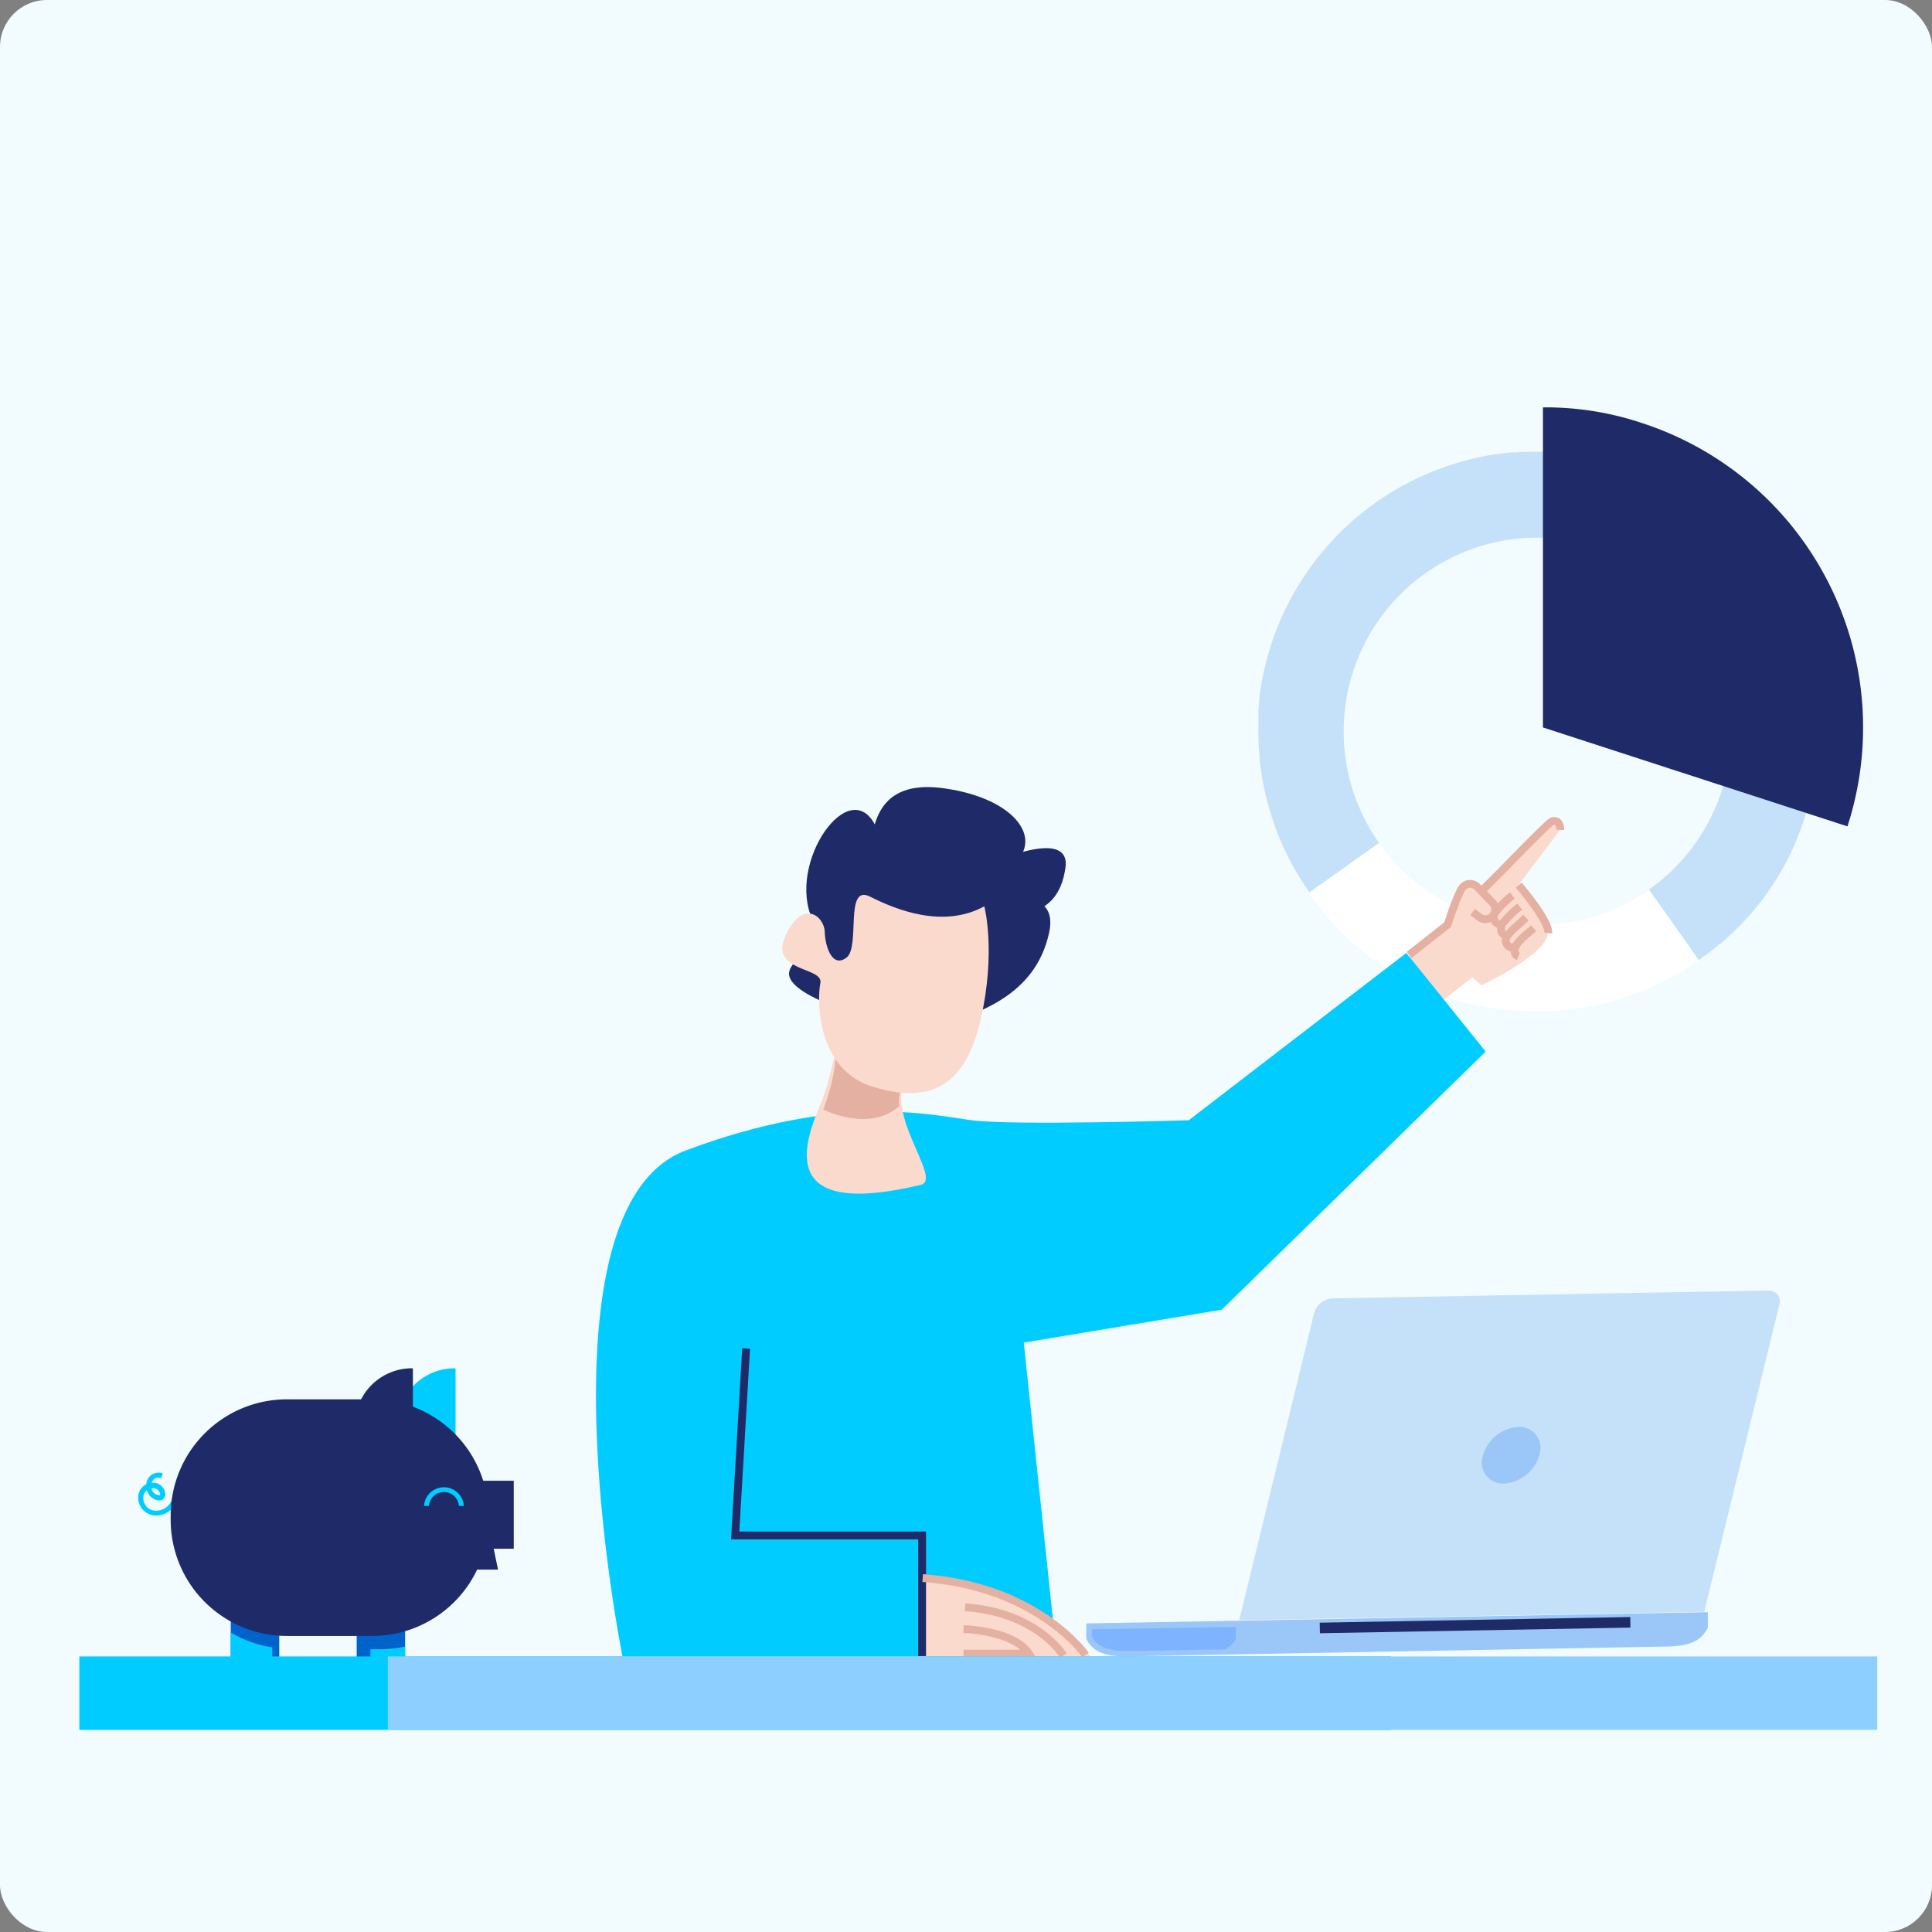 <svg xmlns="http://www.w3.org/2000/svg" viewBox="0 0 247 247"><rect x="0" y="0" width="247" height="247" fill="#808080" stroke="none"/><defs><style>.cls-1{fill:#f2fcff;}.cls-2{fill:#c5e1f9;}.cls-3{fill:#fff;}.cls-4{fill:#1f2a68;}.cls-5{fill:#fadacd;}.cls-10,.cls-6{fill:none;stroke-miterlimit:10;}.cls-6{stroke:#e4b0a2;}.cls-7{fill:#0cf;}.cls-8{fill:#9ac7f7;}.cls-9{fill:#7eb3ff;}.cls-10{stroke:#1f2a68;}.cls-11{fill:#e4b0a2;}.cls-12{fill:#0063cb;}.cls-13{fill:#8dcfff;}</style></defs><g id="Layer_2" data-name="Layer 2"><g id="Layer_1-2" data-name="Layer 1"><rect class="cls-1" width="247" height="247" rx="6"/><path class="cls-2" d="M218.93,121.45a34.41,34.41,0,0,0,13.33-25.51c0-.64.07-1.27.08-1.92h0a34.41,34.41,0,0,0-1.59-11.08,1.76,1.76,0,0,1-.1-.3,2.46,2.46,0,0,0,.09.29L220.2,86.19a24.57,24.57,0,0,1,1.1,7.66h0a24.74,24.74,0,0,1-10.49,19.88l6.37,9C217.77,122.34,218.36,121.9,218.93,121.45Z"/><path class="cls-2" d="M176.31,107.77A24.76,24.76,0,1,1,220.2,86.19l10.54-3.27a2.46,2.46,0,0,1-.09-.29c-.15-.44-.29-.88-.45-1.31,0-.12-.09-.25-.14-.37a35.14,35.14,0,0,0-31.55-23.19l-1,0-.45,0H197c-.48,0-1,0-1.43,0h-.43c-.37,0-.74,0-1.12.07l-.77,0-.62.07-1.28.16h-.07a36,36,0,0,0-8.73,2.47l-1,.44,0,0A35.83,35.83,0,0,0,161,89.26c0,.07,0,.14,0,.21-.05.42-.08.85-.12,1.27,0,.22,0,.44,0,.65s0,.58,0,.87,0,.49,0,.74a35.59,35.59,0,0,0,6.55,21.13Z"/><path class="cls-3" d="M217.18,122.76l-6.37-9a24.67,24.67,0,0,1-14.62,4.52h0a24.7,24.7,0,0,1-19.88-10.49l-9,6.36h0c.41.58.82,1.13,1.25,1.67a34.37,34.37,0,0,0,23.81,13.26l.2,0c.49,0,1,.1,1.48.13h.08l.44,0c.49,0,1,.06,1.49.07A35.69,35.69,0,0,0,216.81,123C217.54,122.53,217.77,122.34,217.18,122.76Z"/><path class="cls-4" d="M197.26,93l38.93,12.65a40.93,40.93,0,0,0-26.28-51.57,38.85,38.85,0,0,0-12.65-2Z"/><path class="cls-5" d="M188,124.77s-3.55-5.49-3.07-7.27a17.38,17.38,0,0,1,1.59-3.67s1.19-1.49,2.33-.7a1.36,1.36,0,0,1,.57.75l2.47-2.47s6.1-6.3,6.49-6.41c1.15-.29,1.06,1.1,1.06,1.1l-5.31,7.06s3.94,4.57,3.78,6.13c-.27,2.84-8.49,6.67-8.49,6.67Z"/><path class="cls-6" d="M194.16,113.16s3.94,4.57,3.78,6.13"/><path class="cls-6" d="M189.45,113.88l2.47-2.47s6.1-6.3,6.49-6.41c1.15-.29,1.06,1.1,1.06,1.1"/><polygon class="cls-5" points="179.04 123.37 186.39 117.32 189.58 123.89 182.38 129.52 179.04 123.37"/><path class="cls-7" d="M135.11,211.76H79.58S68,154.47,87.66,147.09s31.28-4.57,36.55-3.87,27.77,0,27.77,0l27.81-21.39,10.15,12.61-33.74,33-25.31,4.21Z"/><path class="cls-5" d="M117.71,211.76h21.71s-5-5.8-11.17-8.08c-7-2.59-10.19-1.68-10.19-1.68Z"/><path class="cls-8" d="M138.88,209.53l0-.06v-1.92l79.46-1.44,0,1.91a.15.15,0,0,1,0,.07l-.2.35c-1,1.69-2.82,2-4.92,2.06l-69.14,1.26c-2.1,0-3.93-.23-5-1.87Z"/><path class="cls-9" d="M158,209.5v.06l-.19.3a3.31,3.31,0,0,1-1.15,1l-12.08.22c-2,0-3.78-.17-4.79-1.5l-.2-.29,0-.05v-.94L158,208Z"/><rect class="cls-4" x="168.74" y="207.09" width="39.71" height="1.35" transform="translate(-3.75 3.46) rotate(-1.04)"/><path class="cls-2" d="M158.43,207.13,168,167.89a2.59,2.59,0,0,1,2.33-1.9l55.74-1a1.39,1.39,0,0,1,1.41,1.84l-9.6,39.24Z"/><path class="cls-8" d="M189.59,186.1a2.68,2.68,0,0,0,2.72,3.56A5,5,0,0,0,196.8,186a2.69,2.69,0,0,0-2.72-3.57A5,5,0,0,0,189.59,186.1Z"/><polyline class="cls-10" points="117.89 211.72 117.89 199.46 117.89 196.3 93.99 196.3 95.39 172.4"/><path class="cls-6" d="M138.79,211.59s-6.07-8.79-20.83-9.84"/><path class="cls-6" d="M123.38,205.48c9.27.66,12.57,6.18,12.57,6.18"/><path class="cls-4" d="M116.69,131.81s-11.88-2.86-15-5.83,3.85-3.78,1.94-9c-2.77-7.52,5.69-18.81,8.67-10.53s-1.23,11.24-1,7.32-1.78-14.5,9.3-13,14.42,8.94,4.91,11.76,11.69-9,10.71-1.65-7.46,6-9.7,5.75,9.35-4.89,7.57,2.78S125.44,130,116.69,131.81Z"/><path class="cls-5" d="M107.47,131s-1.17,6.87-2.51,10c-2.4,5.6-5.41,14.81,12.76,10.48,3-.73-5.57-9.89-1.26-14.4S107.47,131,107.47,131Z"/><path class="cls-11" d="M106,130.9s2.37,2.54-.74,10.95c0,0,5.91,3,9.72-.45a5.18,5.18,0,0,1,1.52-4.36C120.78,132.52,106,130.9,106,130.9Z"/><path class="cls-5" d="M125.84,115.87s1.54,5.76-.47,14.5-6.62,10.77-13.81,8.56-7.12-11.1-6.68-13.24-6.63-1.35-4.44-6.1,4.94-2.45,5-.46,1,4.67,2.79,3.29-.3-9.46,3-7.79S120.57,118.75,125.84,115.87Z"/><path class="cls-6" d="M123.18,208.27s6.38.15,8.37,3.14h-8.37"/><path class="cls-7" d="M20.47,193.71a2.68,2.68,0,0,0,1.32-.64,2.72,2.72,0,0,0,.94-1.9l-.66,0a2.08,2.08,0,0,1-.71,1.45,2.11,2.11,0,0,1-1.54.51,1.61,1.61,0,0,1-1.11-.55,1.63,1.63,0,0,1-.39-1.18,1.21,1.21,0,0,1,.41-.84,1.19,1.19,0,0,1,.9-.3.87.87,0,0,1,.63.31,1,1,0,0,1,.23.67l.65,0a1.57,1.57,0,0,0-.38-1.14,1.59,1.59,0,0,0-1.09-.54,1.89,1.89,0,0,0-2,1.76,2.22,2.22,0,0,0,.56,1.65,2.25,2.25,0,0,0,1.56.78A2.64,2.64,0,0,0,20.47,193.71Z"/><rect class="cls-12" x="45.6" y="205.67" width="6.19" height="7.19" rx="0.66"/><rect class="cls-12" x="29.5" y="205.67" width="6.2" height="7.19" rx="0.66"/><path class="cls-7" d="M58.12,174.94h.12v11.39H52.06a7.31,7.31,0,0,1,6.06-11.4Z"/><path class="cls-4" d="M36.68,178.9H47.59a14.89,14.89,0,0,1,14.19,10.41h3.9V198H63.12l.55,2.67H61a14.85,14.85,0,0,1-13.41,8.48H36.68a14.86,14.86,0,0,1-14.86-14.87v-.5A14.86,14.86,0,0,1,36.68,178.9Z"/><path class="cls-7" d="M34.82,212.55a1.45,1.45,0,0,1,0,.3H30.16a.65.65,0,0,1-.66-.65v-3.49a14.72,14.72,0,0,0,5.32,1.9Z"/><path class="cls-7" d="M51.8,210.51v1.69a.66.66,0,0,1-.66.65H47.36v-2h1.33A15.19,15.19,0,0,0,51.8,210.51Z"/><path class="cls-7" d="M54.21,192.53h.63a1.92,1.92,0,0,1,3.83,0h.63a2.55,2.55,0,0,0-5.09,0Z"/><path class="cls-4" d="M52.67,174.94h.12v11.39H46.61a7.31,7.31,0,0,1,6.06-11.4Z"/><path class="cls-7" d="M18.8,189.32a1.56,1.56,0,0,1,.81-.9,1.59,1.59,0,0,1,1.21-.06l-.22.62a.92.92,0,0,0-.71,0,.94.94,0,0,0-.47.53,1.23,1.23,0,0,0,0,.94A1.08,1.08,0,0,0,21,191c.23-.1.15,1.07-.93.79l-.16-.05A1.89,1.89,0,0,1,18.8,189.32Z"/><path class="cls-6" d="M193.35,114.48a13.6,13.6,0,0,0-2.28,2.29c-.18.52-.23,1.22.92,1.55"/><path class="cls-6" d="M194.29,115.9a14,14,0,0,0-2.29,2.29c-.17.52-.21,1.34.78,1.48"/><path class="cls-6" d="M195.09,117.33l-1.22,1.11a6.33,6.33,0,0,0-1.31,1.43.94.94,0,0,0,1,1.28"/><path class="cls-6" d="M196.07,118.68l-1,.85a6.55,6.55,0,0,0-1.31,1.43c-.17.53-.26,1.06.36,1.32"/><path class="cls-6" d="M188.27,116.6l.73.55a1.26,1.26,0,0,0,1.78,0h0a1.26,1.26,0,0,0,0-1.78l-1.94-2a1.26,1.26,0,0,0-1.78,0h0c-.49.49-1.34,2.87-2,4.85l-4.92,3.87"/><rect class="cls-7" x="10.14" y="211.77" width="167.69" height="9.39"/><rect class="cls-13" x="49.58" y="211.77" width="190.42" height="9.39"/></g></g></svg>